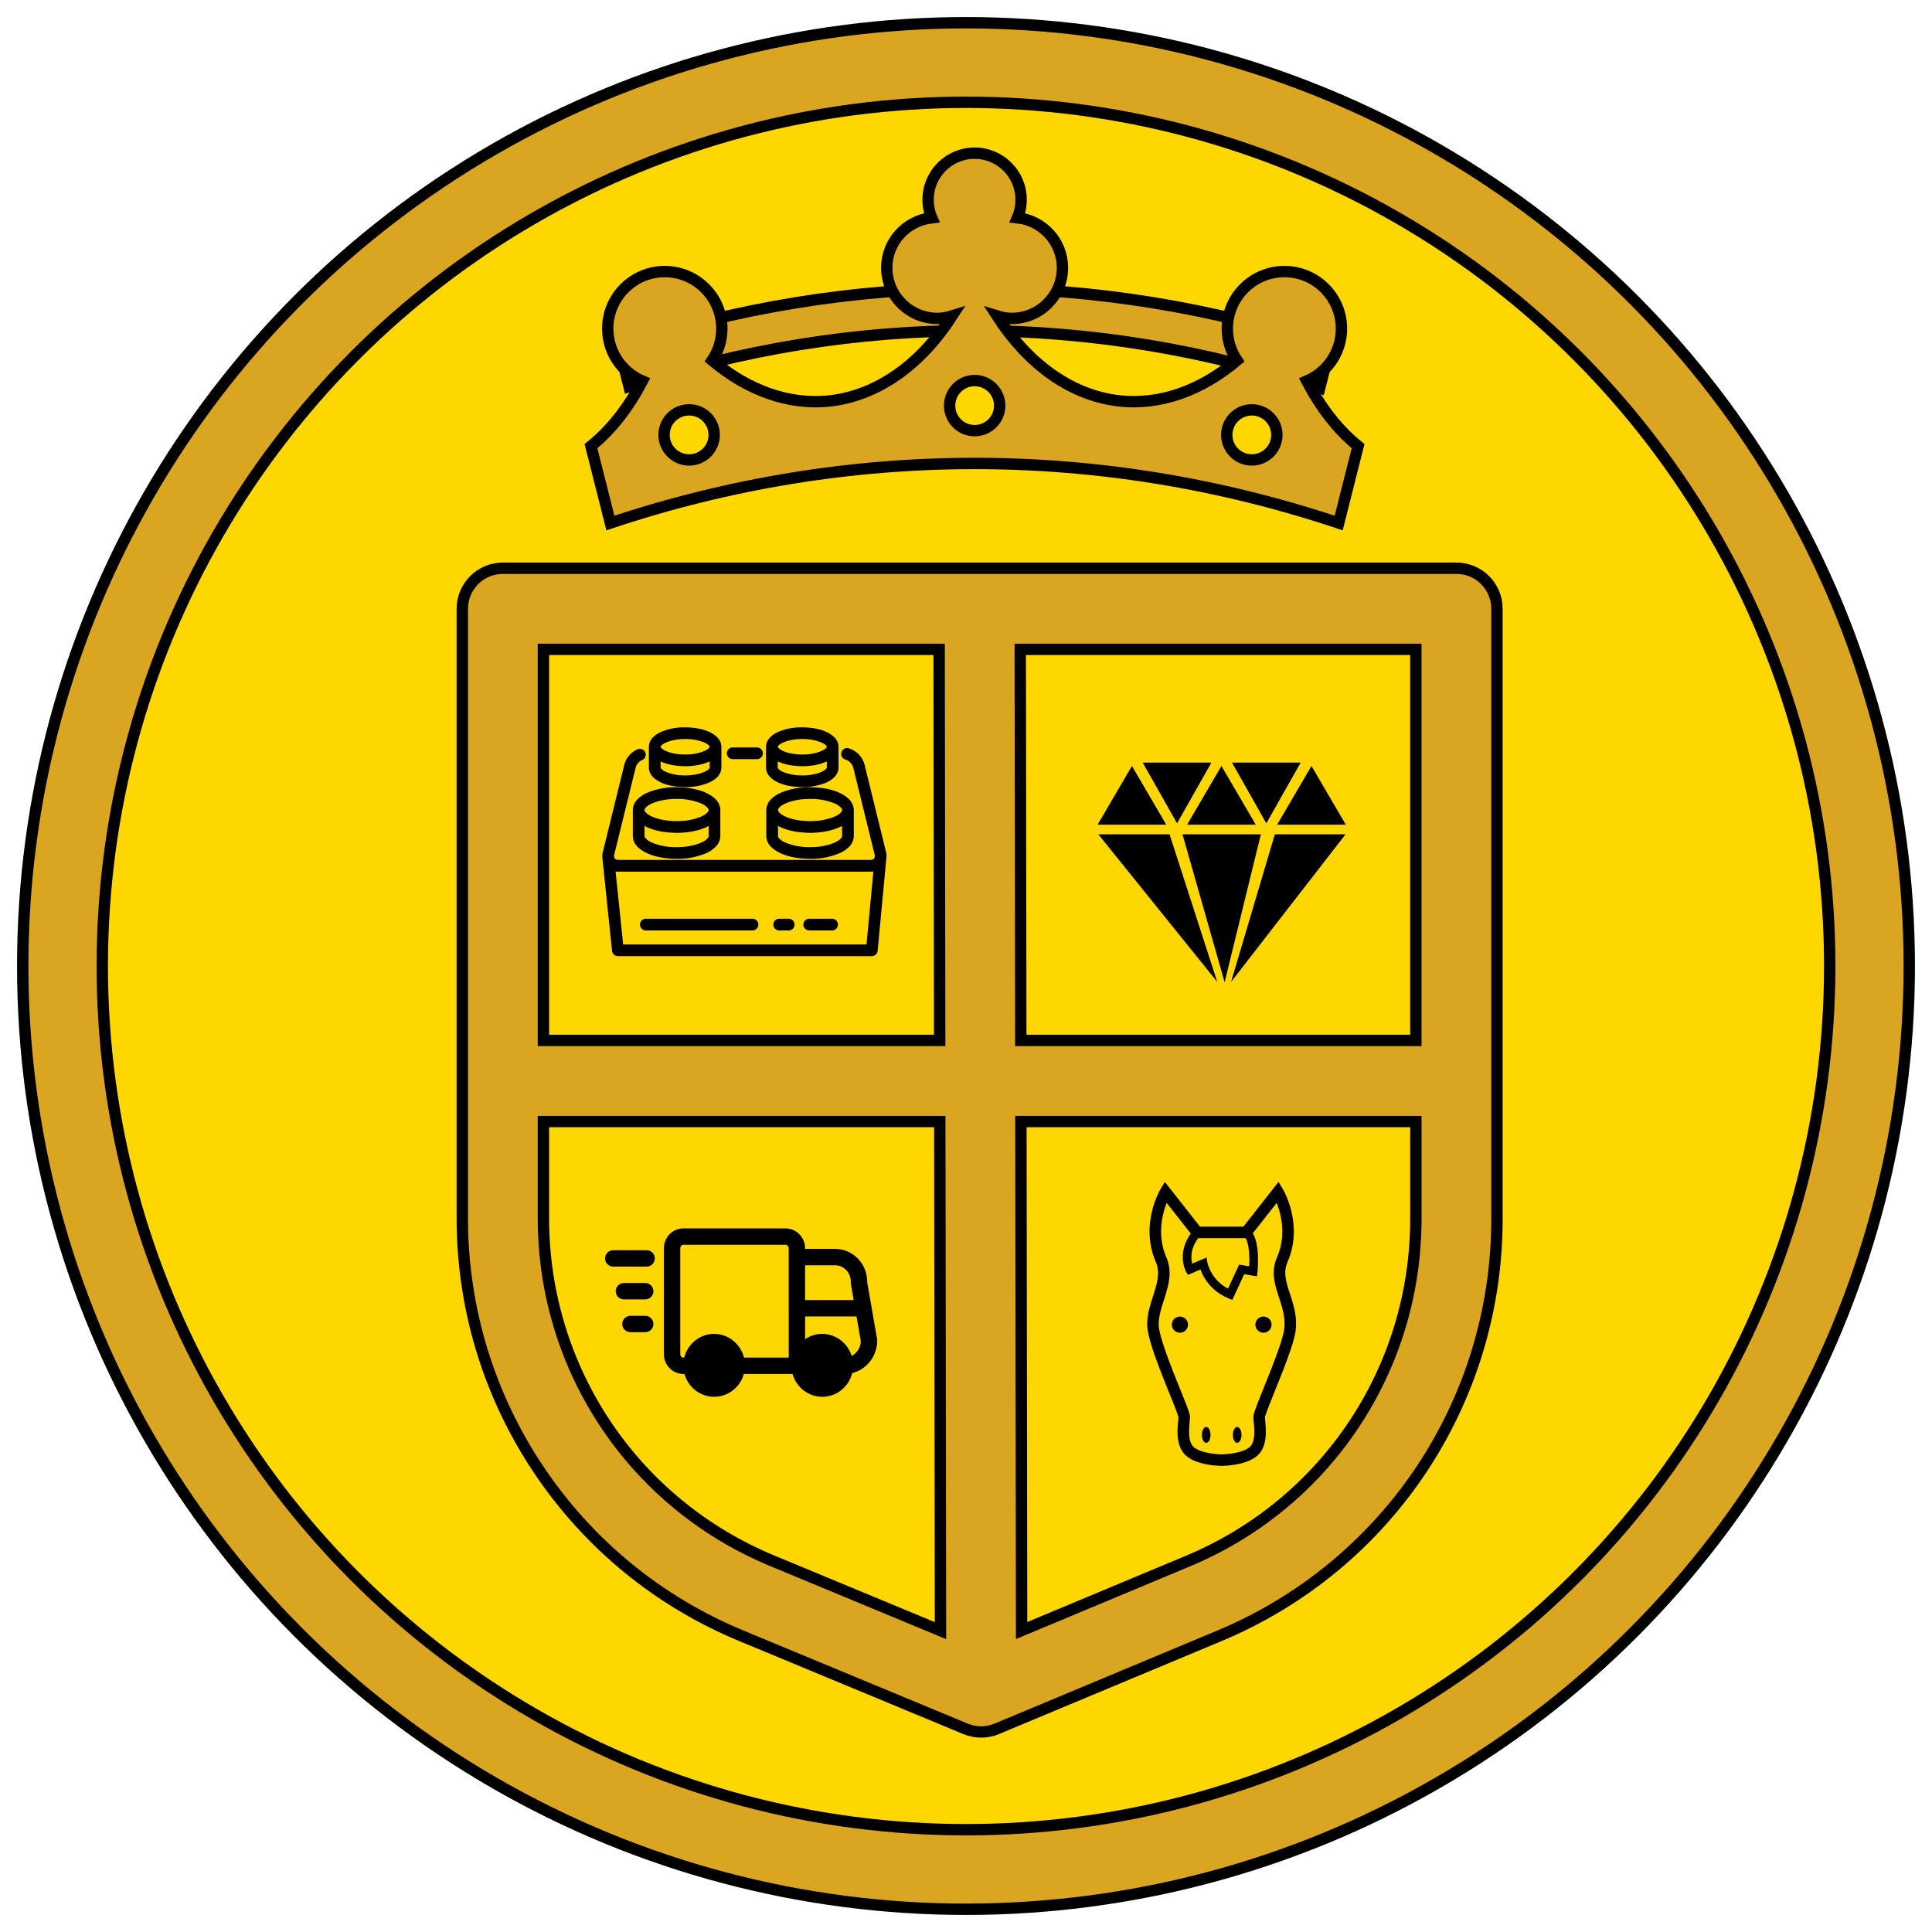 <?xml version='1.0' encoding='utf-8'?>
<svg xmlns="http://www.w3.org/2000/svg" width="850" height="850" viewBox="0 0 850 850"><circle cx="425" cy="425" r="415" stroke="black" stroke-width="5" fill="#DAA520" /><circle cx="425" cy="425" r="380" stroke="black" stroke-width="5" fill="#FFD700" /><g transform="translate(175, 250)"><g>
	<g>
		<path d="M465.764,0H46.236c-9.855,0-17.845,7.99-17.845,17.845v268.146c0,39.426,11.572,77.598,33.462,110.389    c21.892,32.79,52.71,58.113,89.123,73.228l98.836,41.028c2.19,0.909,4.517,1.363,6.841,1.363c2.339,0,4.678-0.46,6.877-1.379    l97.897-40.893c74.221-31.003,122.18-103.011,122.18-183.448V17.845C483.609,7.99,475.619,0,465.764,0z M64.08,35.689h174.1    l0.236,172.055H64.08V35.689z M164.66,436.646c-61.1-25.364-100.58-84.5-100.58-150.655v-42.558h174.386l0.307,223.98    L164.66,436.646z M273.869,35.689h174.05v172.055H274.106L273.869,35.689z M447.919,286.28    c0,65.997-39.349,125.079-100.246,150.517l-73.21,30.582l-0.307-223.946h173.764V286.28z" stroke="black" stroke-width="5" fill="#DAA520" />
	</g>
</g>
<g transform="translate(90,70) scale(1.287)"><path id="Path_28" data-name="Path 28" d="M736.185,530.844h8.3a2,2,0,0,0,0-4h-8.3a2,2,0,0,0,0,4Zm52.4,31.693-7.346-29.879a7.961,7.961,0,0,0-5.392-5.508,2,2,0,0,0-1.155,3.831,4.027,4.027,0,0,1,2.662,2.634l7.348,29.876a2.168,2.168,0,0,1,.066.515,2.242,2.242,0,0,1-.1.51,1.063,1.063,0,0,1-.317.466.446.446,0,0,1-.056.041.744.744,0,0,1-.1.065,2.376,2.376,0,0,1-.9.216h-.012v0h-86.17c-.074-.005-.136-.016-.2-.024a2.687,2.687,0,0,1-.5-.1c-.016-.005-.025-.012-.041-.017a1.38,1.38,0,0,1-.2-.086.867.867,0,0,1-.115-.08.817.817,0,0,1-.067-.049.93.93,0,0,1-.121-.138l-.018-.021a1.172,1.172,0,0,1-.091-.173l-.012-.024a1.374,1.374,0,0,1-.053-.164c-.01-.035-.019-.069-.027-.106-.006-.02-.01-.043-.014-.063-.013-.081-.025-.165-.035-.256a2.23,2.23,0,0,1,.068-.513l7.348-29.878a3.972,3.972,0,0,1,2.221-2.468,2,2,0,0,0-1.627-3.655,7.905,7.905,0,0,0-4.477,5.168L691.8,562.535a6.152,6.152,0,0,0-.184,1.469c0,.009,0,.018,0,.027a1.949,1.949,0,0,0,0,.418l3.316,31.948a2,2,0,0,0,1.989,1.792h86.814a2,2,0,0,0,1.992-1.812l2.967-31.54c0-.037,0-.072,0-.108a5.308,5.308,0,0,0,.068-.723A6.144,6.144,0,0,0,788.586,562.537Zm-6.664,31.653H698.73l-2.589-24.948a5.473,5.473,0,0,0,.97.063h86.2c.027,0,.052-.007.078-.007a5.52,5.52,0,0,0,.886-.061Zm-62-53.788a20.445,20.445,0,0,0,8.164-1.535,8.934,8.934,0,0,0,2.863-1.927,4.643,4.643,0,0,0,1.363-3.182v-2.5l0-4.6c0-.013,0-.025,0-.039a4.635,4.635,0,0,0-1.363-3.182c-2.347-2.356-6.351-3.409-11.027-3.465a20.486,20.486,0,0,0-8.166,1.537,8.916,8.916,0,0,0-2.861,1.928,4.629,4.629,0,0,0-1.366,3.182c0,.014,0,.026,0,.039l0,4.859v2.238a4.652,4.652,0,0,0,1.364,3.182C711.238,539.295,715.242,540.348,719.92,540.4Zm-8.393-13.78c0-.016-.011-.126.272-.432.806-.983,4.189-2.27,8.121-2.213a16.63,16.63,0,0,1,6.531,1.185,5.009,5.009,0,0,1,1.59,1.028c.283.306.268.416.271.432v0h-.005c0,.014.005.136-.284.446-.83.982-4.193,2.252-8.1,2.2-.326,0-.651-.007-.969-.021-.062,0-.123-.01-.183-.013-.256-.013-.51-.029-.756-.051-.061-.006-.118-.015-.176-.021-.246-.024-.49-.051-.727-.084-.076-.011-.148-.024-.224-.036-.213-.033-.426-.065-.631-.1-.1-.019-.186-.041-.281-.061-.176-.036-.354-.071-.524-.112-.146-.036-.285-.076-.426-.116-.1-.028-.214-.054-.316-.085-.213-.063-.412-.13-.6-.2-.024-.009-.051-.016-.075-.024-.215-.079-.42-.162-.611-.248a5.15,5.15,0,0,1-1.6-1.023c-.291-.31-.283-.432-.285-.446h0Zm0,5.007c.141.067.291.126.436.188.111.049.221.1.334.146.367.147.746.281,1.14.4.112.035.231.065.346.1.319.091.645.173.979.248.132.029.261.06.4.086.438.089.883.167,1.344.229.08.011.162.019.244.029q.609.077,1.242.125l.406.029c.5.031,1.008.055,1.526.061.777,0,1.535-.037,2.269-.1.342-.031.661-.092.991-.137.38-.05.775-.089,1.14-.158s.674-.162,1.008-.244.656-.142.961-.233c.281-.085.529-.2.8-.292.322-.117.66-.22.961-.353l.031-.015.006,0,.019-.009.207-.1v2.131c0,.014.012.125-.269.433-.809.981-4.189,2.27-8.121,2.212a16.61,16.61,0,0,1-6.531-1.186,5.069,5.069,0,0,1-1.59-1.026c-.283-.31-.268-.419-.272-.433Zm48.434,8.773a20.452,20.452,0,0,0,8.164-1.535,8.934,8.934,0,0,0,2.863-1.927,4.648,4.648,0,0,0,1.364-3.182v-2.5l0-4.6h0c0-.013,0-.025,0-.039a4.631,4.631,0,0,0-1.364-3.182c-2.345-2.356-6.349-3.409-11.027-3.465a20.48,20.48,0,0,0-8.164,1.537,8.906,8.906,0,0,0-2.861,1.928,4.62,4.62,0,0,0-1.366,3.182c0,.014,0,.026,0,.039l0,4.859v2.238a4.635,4.635,0,0,0,1.364,3.182C751.277,539.295,755.283,540.348,759.961,540.4Zm-8.393-13.78c0-.016-.013-.126.27-.432.808-.983,4.189-2.27,8.121-2.213a16.623,16.623,0,0,1,6.531,1.185,5,5,0,0,1,1.592,1.028c.283.306.268.416.27.432v0h-.006c0,.014.006.136-.284.446-.826.978-4.168,2.243-8.058,2.2h-.043c-.092,0-.18-.005-.27-.006-.234,0-.468-.005-.7-.015-.137-.007-.269-.018-.4-.027-.18-.012-.36-.021-.535-.037-.119-.011-.231-.028-.348-.04-.186-.021-.373-.039-.553-.065-.107-.014-.207-.034-.31-.05-.184-.029-.371-.056-.547-.089-.106-.02-.2-.044-.3-.066-.168-.035-.34-.068-.5-.107-.138-.034-.267-.072-.4-.108-.113-.031-.233-.06-.342-.093-.2-.059-.387-.124-.57-.189-.035-.012-.074-.023-.11-.036-.214-.079-.42-.161-.611-.247a5.175,5.175,0,0,1-1.6-1.023c-.287-.31-.281-.432-.281-.446h-.006Zm0,5.006c.135.064.28.121.418.182.119.052.237.107.36.156.363.145.736.278,1.125.4.121.037.244.069.367.1q.468.132.957.242c.135.03.269.062.408.089.436.088.879.166,1.336.228.084.011.172.019.256.03q.6.075,1.228.124l.414.029c.5.031,1,.054,1.516.061h.008c.777,0,1.535-.038,2.269-.1.256-.023.495-.071.745-.1.468-.058.941-.109,1.388-.193.307-.057.586-.143.881-.213.365-.087.742-.161,1.086-.265.266-.08.5-.186.754-.277.338-.12.689-.228,1-.367l.033-.015,0,0,.014-.006.215-.1v2.131c0,.014.011.123-.272.433-.807.981-4.189,2.27-8.119,2.212a16.613,16.613,0,0,1-6.533-1.186,5.094,5.094,0,0,1-1.59-1.026c-.281-.31-.266-.419-.27-.433Zm-49.531,16.614c0,.018,0,.034,0,.052l0,4v4.84a5.275,5.275,0,0,0,1.564,3.629c2.737,2.765,7.653,4.107,13.393,4.165a25.108,25.108,0,0,0,9.977-1.871,10.7,10.7,0,0,0,3.414-2.294,5.3,5.3,0,0,0,1.566-3.629v-4.149l0-4.694c0-.018,0-.034,0-.052a5.3,5.3,0,0,0-1.566-3.629c-2.737-2.767-7.653-4.108-13.391-4.165a25.12,25.12,0,0,0-9.98,1.87,10.689,10.689,0,0,0-3.414,2.295A5.3,5.3,0,0,0,702.037,548.242Zm25.914,8.9c0,.174-.058.433-.471.88-1.2,1.393-5.49,2.969-10.484,2.914a21.258,21.258,0,0,1-8.348-1.523,6.861,6.861,0,0,1-2.14-1.391c-.41-.447-.467-.706-.469-.88v-3.46c.063.034.135.061.2.1q.531.282,1.108.528c.17.072.347.139.521.207q.477.183.979.345c.179.057.355.116.541.17.472.136.959.261,1.463.371.082.017.166.035.25.051.507.1,1.029.192,1.562.268.186.027.375.049.565.072q.647.08,1.316.132c.185.016.369.031.557.043.621.039,1.252.067,1.9.073h0c.072,0,.143,0,.215-.005.4,0,.8-.009,1.2-.027.2-.009.4-.027.6-.041.26-.017.521-.029.775-.052.219-.02.432-.05.647-.074s.459-.047.683-.078.442-.071.662-.108.418-.063.621-.1c.225-.042.442-.094.661-.142.189-.041.382-.078.568-.122.23-.056.451-.121.676-.183.164-.045.334-.086.494-.135.232-.07.453-.149.678-.226.142-.049.291-.092.431-.144.242-.089.471-.187.7-.283.106-.044.219-.084.323-.13l.011-.005.036-.015c.337-.152.664-.312.978-.482ZM706.51,547.36c1.2-1.391,5.49-2.967,10.486-2.913a21.209,21.209,0,0,1,8.346,1.524,6.806,6.806,0,0,1,2.138,1.389c.413.447.469.708.471.882v.012h0a1.02,1.02,0,0,1-.236.584l-.008.009a3.142,3.142,0,0,1-.246.294c-1.225,1.391-5.5,2.947-10.463,2.892-.416,0-.828-.009-1.232-.026l-.153-.011c-.351-.017-.7-.04-1.041-.071-.074-.007-.142-.018-.215-.025-.316-.032-.628-.065-.933-.108-.07-.01-.135-.022-.2-.033-.3-.045-.6-.091-.891-.146-.066-.012-.127-.028-.193-.041-.283-.056-.567-.115-.836-.18-.076-.019-.147-.04-.221-.06-.252-.063-.5-.129-.74-.2-.088-.026-.166-.057-.254-.084-.211-.067-.426-.135-.623-.208-.121-.045-.231-.093-.346-.14-.15-.06-.306-.119-.447-.181s-.238-.117-.358-.174-.236-.112-.341-.168c-.149-.081-.28-.163-.412-.245-.057-.035-.123-.071-.178-.106a4.888,4.888,0,0,1-.848-.685,1.384,1.384,0,0,1-.49-.887h0l0-.012C706.041,548.068,706.1,547.809,706.51,547.36Zm69.5-2.747c-2.737-2.767-7.654-4.108-13.393-4.165a25.1,25.1,0,0,0-9.976,1.87,10.644,10.644,0,0,0-3.414,2.295,5.3,5.3,0,0,0-1.565,3.629c0,.03,0,.057,0,.086l0,3.346v5.463a5.274,5.274,0,0,0,1.567,3.629c2.734,2.765,7.652,4.107,13.388,4.165a25.114,25.114,0,0,0,9.981-1.871,10.7,10.7,0,0,0,3.412-2.294,5.284,5.284,0,0,0,1.564-3.629v-6.393l0-2.45c0-.018,0-.034,0-.052A5.292,5.292,0,0,0,776.006,544.613Zm-2.436,12.524c0,.174-.058.433-.468.88-1.2,1.393-5.493,2.969-10.489,2.914a21.237,21.237,0,0,1-8.344-1.523,6.79,6.79,0,0,1-2.14-1.391c-.412-.447-.469-.706-.471-.88v-3.46c.037.02.08.036.117.056.383.207.789.4,1.209.578.155.064.313.124.469.185.34.131.688.254,1.047.369.16.051.32.1.484.152.508.147,1.028.283,1.569.4l.078.016c.537.112,1.094.2,1.66.284.178.025.359.046.539.068q.658.081,1.336.135c.184.015.365.03.551.042.621.039,1.252.067,1.9.073q.716,0,1.412-.032c.149-.007.293-.02.44-.029.314-.02.629-.036.937-.064.164-.015.323-.038.485-.055.283-.031.568-.059.845-.1.178-.025.35-.058.528-.086.252-.04.508-.077.756-.123.181-.034.355-.077.533-.114.232-.05.469-.1.7-.151.182-.045.357-.1.535-.145.213-.058.43-.112.637-.174.174-.052.338-.112.506-.168.2-.067.408-.131.6-.2.162-.06.315-.127.471-.19.184-.073.373-.143.551-.221l.019-.01.024-.01q.507-.228.978-.481Zm0-8.883h0a.814.814,0,0,1-.088.341l0,0a1.659,1.659,0,0,1-.144.239c-.008.011-.022.024-.029.035a2.71,2.71,0,0,1-.225.27,4.4,4.4,0,0,1-.992.787l-.041.022c-.129.078-.268.156-.414.234l-.119.058c-.127.065-.256.13-.395.194l-.156.066c-.135.06-.27.119-.414.176l-.176.066c-.146.056-.291.112-.447.166-.051.018-.106.034-.157.052-.167.056-.337.112-.513.166-.035.011-.072.02-.108.03a22.56,22.56,0,0,1-6.535.875c-.416,0-.826-.009-1.232-.026l-.11-.008c-.367-.018-.73-.042-1.086-.074l-.039-.005a21.815,21.815,0,0,1-4.2-.79l-.008,0c-.3-.091-.591-.187-.869-.289-.06-.023-.113-.048-.174-.071-.213-.081-.421-.163-.617-.251-.1-.046-.193-.095-.291-.142-.137-.065-.277-.13-.4-.2-.164-.09-.313-.181-.457-.272-.041-.026-.09-.051-.129-.077a4.846,4.846,0,0,1-.85-.687,1.381,1.381,0,0,1-.492-.887h0l0-.012c0-.174.059-.433.473-.882,1.2-1.391,5.488-2.967,10.482-2.913a21.213,21.213,0,0,1,8.348,1.524,6.824,6.824,0,0,1,2.139,1.389c.412.447.468.708.47.882Zm-30.623,37.151H706.49a2,2,0,1,0,0,4h36.457a2,2,0,0,0,0-4Zm27.2,0h-7.81a2,2,0,1,0,0,4h7.81a2,2,0,0,0,0-4Zm-14.83,0h-3.256a2,2,0,0,0,0,4h3.256a2,2,0,0,0,0-4Z" transform="translate(-691.613 -519.975)" fill="black" />
</g><g transform="translate(300,70) scale(3.906)"><title>diamond</title>
<path d="M2.103 12.052l13.398 16.629-5.373-16.629h-8.025zM11.584 12.052l4.745 16.663 4.083-16.663h-8.828zM17.051 28.681l12.898-16.629h-7.963l-4.935 16.629zM29.979 10.964l-3.867-6.612-3.869 6.612h7.736zM24.896 3.973h-7.736l3.867 6.839 3.869-6.839zM19.838 10.964l-3.867-6.612-3.868 6.612h7.735zM14.839 3.973h-7.735l3.868 6.839 3.867-6.839zM5.889 4.352l-3.867 6.612h7.735l-3.868-6.612z" />
</g><g transform="translate(90,270) scale(4.808)"><path fill-rule="evenodd" clip-rule="evenodd" d="M12.31 16.826C12.286 17.996 11.346 18.928 10.205 18.912C9.064 18.896 8.149 17.938 8.157 16.768C8.165 15.597 9.092 14.652 10.233 14.652C10.79 14.658 11.321 14.89 11.711 15.298C12.1 15.706 12.316 16.255 12.31 16.826V16.826Z" stroke="#000000" stroke-width="1.5" stroke-linecap="round" stroke-linejoin="round" />
<path fill-rule="evenodd" clip-rule="evenodd" d="M22.201 16.826C22.178 17.996 21.238 18.928 20.097 18.912C18.955 18.896 18.041 17.938 18.048 16.768C18.056 15.597 18.983 14.652 20.125 14.652C20.681 14.658 21.213 14.89 21.602 15.298C21.991 15.706 22.207 16.255 22.201 16.826V16.826Z" stroke="#000000" stroke-width="1.5" stroke-linecap="round" stroke-linejoin="round" />
<path d="M17.803 17.576C18.217 17.576 18.553 17.24 18.553 16.826C18.553 16.412 18.217 16.076 17.803 16.076V17.576ZM12.31 16.076C11.896 16.076 11.56 16.412 11.56 16.826C11.56 17.24 11.896 17.576 12.31 17.576V16.076ZM17.057 16.826C17.057 17.24 17.393 17.576 17.807 17.576C18.221 17.576 18.557 17.24 18.557 16.826H17.057ZM18.557 11.559C18.557 11.145 18.221 10.809 17.807 10.809C17.393 10.809 17.057 11.145 17.057 11.559H18.557ZM17.807 16.076C17.393 16.076 17.057 16.412 17.057 16.826C17.057 17.24 17.393 17.576 17.807 17.576V16.076ZM18.052 17.576C18.466 17.576 18.802 17.24 18.802 16.826C18.802 16.412 18.466 16.076 18.052 16.076V17.576ZM22.189 16.076C21.775 16.085 21.447 16.428 21.456 16.842C21.464 17.256 21.807 17.585 22.221 17.576L22.189 16.076ZM24.4 14.485L25.15 14.472C25.149 14.433 25.145 14.395 25.139 14.357L24.4 14.485ZM24.63 11.431C24.559 11.022 24.171 10.749 23.762 10.82C23.354 10.891 23.081 11.279 23.152 11.688L24.63 11.431ZM17.803 6.127C17.389 6.127 17.053 6.463 17.053 6.877C17.053 7.291 17.389 7.627 17.803 7.627V6.127ZM21.285 6.877L21.285 7.627L21.29 7.627L21.285 6.877ZM22.874 7.564L22.327 8.077L22.327 8.077L22.874 7.564ZM23.483 9.218L22.734 9.186C22.732 9.24 22.735 9.294 22.745 9.347L23.483 9.218ZM23.152 11.688C23.223 12.096 23.612 12.369 24.02 12.298C24.428 12.227 24.701 11.838 24.63 11.43L23.152 11.688ZM18.553 6.877C18.553 6.463 18.217 6.127 17.803 6.127C17.389 6.127 17.053 6.463 17.053 6.877H18.553ZM17.053 11.559C17.053 11.973 17.389 12.309 17.803 12.309C18.217 12.309 18.553 11.973 18.553 11.559H17.053ZM17.053 6.877C17.053 7.291 17.389 7.627 17.803 7.627C18.217 7.627 18.553 7.291 18.553 6.877H17.053ZM17.803 6.077L17.053 6.072V6.077H17.803ZM16.766 5L16.77 4.25H16.766V5ZM7.42 5L7.42 4.25L7.417 4.25L7.42 5ZM6.684 5.317L6.145 4.796L6.145 4.796L6.684 5.317ZM6.382 6.075L7.132 6.075L7.132 6.072L6.382 6.075ZM6.382 15.75L7.132 15.753V15.75H6.382ZM6.684 16.508L6.145 17.029L6.145 17.029L6.684 16.508ZM7.42 16.825L7.417 17.575H7.42V16.825ZM8.153 17.575C8.567 17.575 8.903 17.239 8.903 16.825C8.903 16.411 8.567 16.075 8.153 16.075V17.575ZM17.805 10.808C17.391 10.808 17.055 11.144 17.055 11.558C17.055 11.972 17.391 12.308 17.805 12.308V10.808ZM23.893 12.308C24.307 12.308 24.643 11.972 24.643 11.558C24.643 11.144 24.307 10.808 23.893 10.808V12.308ZM1 6.25C0.586 6.25 0.25 6.586 0.25 7C0.25 7.414 0.586 7.75 1 7.75V6.25ZM4.052 7.75C4.466 7.75 4.802 7.414 4.802 7C4.802 6.586 4.466 6.25 4.052 6.25V7.75ZM1.975 9.25C1.561 9.25 1.225 9.586 1.225 10C1.225 10.414 1.561 10.75 1.975 10.75V9.25ZM3.925 10.75C4.339 10.75 4.675 10.414 4.675 10C4.675 9.586 4.339 9.25 3.925 9.25V10.75ZM2.57 12.25C2.156 12.25 1.82 12.586 1.82 13C1.82 13.414 2.156 13.75 2.57 13.75V12.25ZM3.925 13.75C4.339 13.75 4.675 13.414 4.675 13C4.675 12.586 4.339 12.25 3.925 12.25V13.75ZM17.803 16.076H12.31V17.576H17.803V16.076ZM18.557 16.826V11.559H17.057V16.826H18.557ZM17.807 17.576H18.052V16.076H17.807V17.576ZM22.221 17.576C23.888 17.54 25.179 16.134 25.15 14.472L23.65 14.498C23.666 15.37 22.994 16.059 22.189 16.076L22.221 17.576ZM25.139 14.357L24.63 11.431L23.152 11.688L23.661 14.614L25.139 14.357ZM17.803 7.627H21.285V6.127H17.803V7.627ZM21.29 7.627C21.677 7.624 22.052 7.785 22.327 8.077L23.42 7.05C22.864 6.458 22.091 6.122 21.28 6.127L21.29 7.627ZM22.327 8.077C22.602 8.371 22.752 8.771 22.734 9.186L24.233 9.25C24.267 8.437 23.976 7.642 23.42 7.05L22.327 8.077ZM22.745 9.347L23.152 11.688L24.63 11.43L24.222 9.089L22.745 9.347ZM17.053 6.877V11.559H18.553V6.877H17.053ZM18.553 6.877V6.077H17.053V6.877H18.553ZM18.553 6.082C18.556 5.605 18.375 5.143 18.042 4.798L16.962 5.838C17.019 5.897 17.054 5.981 17.053 6.072L18.553 6.082ZM18.042 4.798C17.709 4.452 17.252 4.253 16.77 4.25L16.762 5.75C16.833 5.75 16.906 5.78 16.962 5.838L18.042 4.798ZM16.766 4.25H7.42V5.75H16.766V4.25ZM7.417 4.25C6.935 4.252 6.478 4.451 6.145 4.796L7.224 5.838C7.28 5.78 7.352 5.75 7.424 5.75L7.417 4.25ZM6.145 4.796C5.812 5.14 5.63 5.602 5.632 6.078L7.132 6.072C7.132 5.981 7.167 5.897 7.224 5.838L6.145 4.796ZM5.632 6.075V15.75H7.132V6.075H5.632ZM5.632 15.747C5.63 16.223 5.812 16.685 6.145 17.029L7.224 15.987C7.167 15.928 7.132 15.844 7.132 15.753L5.632 15.747ZM6.145 17.029C6.478 17.374 6.935 17.573 7.417 17.575L7.424 16.075C7.352 16.075 7.28 16.045 7.224 15.987L6.145 17.029ZM7.42 17.575H8.153V16.075H7.42V17.575ZM17.805 12.308H23.893V10.808H17.805V12.308ZM1 7.75H4.052V6.25H1V7.75ZM1.975 10.75H3.925V9.25H1.975V10.75ZM2.57 13.75H3.925V12.25H2.57V13.75Z" fill="#000000" />
</g><g transform="translate(300,270) scale(0.244)"><style type="text/css">
	.st0{fill:#000000;}
</style>
<g>
	<path class="st0" d="M379.987,204.198c-2.456-7.501-4.813-14.566-6.504-21.254c-1.703-6.702-2.74-12.982-2.734-19.03   c0.014-6.464,1.116-12.664,4.028-19.346c8.406-19.214,11.436-38.125,11.43-55.186c-0.007-21.895-4.92-40.806-9.799-54.335   c-4.893-13.528-9.785-21.703-10.05-22.146L358.588,0l-63.354,80.633h-78.25L153.637,0.007l-7.771,12.889   c-0.264,0.449-5.157,8.624-10.049,22.152c-4.886,13.529-9.792,32.426-9.799,54.335c-0.006,17.061,3.024,35.972,11.43,55.179   c2.806,6.438,3.928,12.816,3.935,19.604c0.052,12.863-4.371,27.25-9.323,42.582c-4.873,15.352-10.268,31.647-10.314,49.23   c0,4.483,0.37,9.052,1.222,13.641c2.311,12.433,6.96,27.554,12.631,43.77c8.504,24.285,19.34,50.881,28.029,72.34   c4.338,10.717,8.148,20.152,10.809,27.25c1.327,3.533,2.37,6.491,3.018,8.59c0.323,1.043,0.554,1.876,0.66,2.351l0.026,0.132   c-0.013,0.694-0.079,1.81-0.211,3.275c-0.436,5.183-1.433,13.523-1.44,22.72c0.013,7.171,0.588,14.936,2.753,22.602   c2.153,7.62,6.055,15.358,12.935,21.254c5.956,5.084,12.908,8.432,19.907,10.928c10.518,3.698,21.327,5.401,29.646,6.286   c8.313,0.872,14.117,0.884,14.381,0.884c0.357-0.013,10.538,0,23.427-2.08c6.444-1.056,13.576-2.622,20.594-5.091   c7.005-2.496,13.952-5.844,19.914-10.928c6.874-5.896,10.776-13.634,12.935-21.254c2.166-7.666,2.74-15.438,2.746-22.608   c0-6.141-0.449-11.859-0.872-16.56c-0.211-2.35-0.422-4.444-0.561-6.154c-0.132-1.453-0.198-2.549-0.211-3.249   c0.086-0.382,0.27-1.129,0.561-2.06c0.759-2.522,2.159-6.47,3.981-11.271c6.398-16.89,17.98-44.575,28.458-71.646   c5.242-13.543,10.215-26.966,14.169-38.97c3.956-12.044,6.907-22.502,8.082-31.006c0.634-4.676,0.918-9.238,0.918-13.675   C390.241,236.03,384.866,219.186,379.987,204.198z M213.636,101.426h85.618c0.31,0.515,0.614,1.057,0.918,1.664   c2.12,4.278,3.711,10.591,4.609,17.378c0.924,6.788,1.228,14.05,1.228,20.482c0,4.186-0.125,8.009-0.284,11.146l-18.21-3.038   l-20,43.314c-14.864-7.844-23.83-18.521-29.343-27.791c-3.136-5.289-5.098-10.102-6.253-13.523   c-0.574-1.703-0.951-3.063-1.182-3.954l-0.224-0.978l-0.039-0.198l-1.757-9.613l-25.711,11.02   c-0.819-3.117-1.539-7.138-1.532-11.898C201.52,126.305,203.944,114.638,213.636,101.426z M368.736,266.337   c-0.495,3.704-1.704,9.006-3.48,15.186c-6.193,21.763-19.036,54.255-30.287,82.185c-5.632,13.991-10.875,26.88-14.757,36.982   c-1.941,5.052-3.546,9.396-4.721,12.955c-0.588,1.796-1.076,3.381-1.459,4.886c-0.185,0.766-0.357,1.492-0.489,2.284   c-0.132,0.805-0.258,1.638-0.264,2.832c0.007,1.776,0.133,3.513,0.298,5.448c0.495,5.725,1.366,13.232,1.366,20.944   c0.007,5.982-0.548,11.99-1.961,16.929c-1.42,4.978-3.546,8.65-6.471,11.159c-3.129,2.707-7.877,5.203-13.297,7.091   c-8.122,2.885-17.597,4.47-24.9,5.229c-3.651,0.384-6.774,0.575-8.94,0.674c-1.083,0.04-1.935,0.066-2.496,0.08l-0.621,0.013   h-0.145h-0.046c-0.792,0-10.195-0.125-21.103-1.994c-5.447-0.924-11.257-2.298-16.461-4.173c-5.21-1.875-9.752-4.298-12.796-6.926   c-2.919-2.502-5.045-6.174-6.471-11.152c-1.406-4.932-1.968-10.948-1.954-16.923c0-5.13,0.383-10.214,0.786-14.691   c0.205-2.245,0.416-4.338,0.574-6.26c0.166-1.934,0.298-3.658,0.304-5.448c-0.014-1.287-0.152-2.192-0.304-3.076   c-0.304-1.664-0.733-3.216-1.28-4.998c-2.034-6.55-5.85-16.269-10.703-28.346c-7.257-18.045-16.738-41.01-25.091-63.248   c-8.345-22.185-15.542-43.842-18.157-58.13c-0.601-3.242-0.872-6.524-0.872-9.871c-0.053-13.093,4.371-27.566,9.323-42.886   c4.86-15.338,10.261-31.522,10.314-48.926c0.007-9.138-1.604-18.626-5.685-27.929c-7.124-16.296-9.68-32.209-9.686-46.854   c-0.006-18.758,4.265-35.405,8.564-47.269c0.535-1.486,1.07-2.899,1.598-4.226l43.407,55.252   c-11.066,15.484-14.533,30.478-14.487,42.298c0.026,15.418,5.454,25.341,5.844,26.074l3.42,6.154l22.687-9.719   c1.473,4.04,3.645,9.046,6.92,14.579c7.547,12.796,20.99,28.062,43.552,37.438l6.932,2.892l21.44-46.457l23.097,3.843l0.865-8.241   c0.012-0.172,0.957-9.178,0.957-21.05c-0.007-9.231-0.548-20.152-2.688-30.293c-1.082-5.071-2.562-9.964-4.747-14.434   c-0.594-1.202-1.255-2.384-1.968-3.526l43.05-54.79c4.734,11.945,10.221,30.36,10.168,51.476c0,14.638-2.556,30.544-9.687,46.854   c-4.113,9.362-5.783,18.732-5.764,27.678c0,8.399,1.406,16.408,3.361,24.133c2.951,11.595,7.124,22.615,10.406,33.688   c3.302,11.073,5.738,22.092,5.738,33.714C369.469,258.994,369.244,262.613,368.736,266.337z" />
	<path class="st0" d="M228.176,441.839c-4.305,0-7.798,6.398-7.798,14.288c0,7.896,3.493,14.295,7.798,14.295   c4.305,0,7.798-6.398,7.798-14.295C235.974,448.237,232.481,441.839,228.176,441.839z" />
	<path class="st0" d="M284.049,441.839c-4.305,0-7.798,6.398-7.798,14.288c0,7.896,3.493,14.295,7.798,14.295   c4.305,0,7.791-6.398,7.791-14.295C291.84,448.237,288.354,441.839,284.049,441.839z" />
	<path class="st0" d="M180.781,242.726c-8.075,0-14.618,6.537-14.618,14.612c0,8.082,6.543,14.619,14.618,14.619   c8.076,0,14.612-6.537,14.612-14.619C195.393,249.262,188.856,242.726,180.781,242.726z" />
	<path class="st0" d="M331.443,242.726c-8.075,0-14.612,6.537-14.612,14.612c0,8.082,6.537,14.619,14.612,14.619   c8.076,0,14.619-6.537,14.619-14.619C346.062,249.262,339.519,242.726,331.443,242.726z" />
</g>
</g></g><g transform="translate(260, -20) scale(2.5)"><g>
	<path d="M4.92,68.964c0.593,2.347,1.192,4.693,1.774,7.04c39.751-13.17,81.899-13.065,121.556,0.264   c0.611-2.437,1.233-4.862,1.851-7.304C89.216,55.329,45.802,55.329,4.92,68.964z" stroke="black" stroke-width="2" fill="#DAA520" />
	<path d="M125.977,75.06c3.586-1.523,6.097-5.089,6.097-9.229c0-5.539-4.493-10.038-10.035-10.038   c-5.559,0-10.052,4.499-10.052,10.038c0,2.073,0.633,3.992,1.703,5.596c-6.259,5.263-13.536,7.983-20.956,7.098   c-8.485-1.044-15.899-6.618-21.278-14.924c0.833,0.256,1.698,0.433,2.604,0.433c4.921,0,8.912-3.989,8.912-8.909   c0-4.58-3.47-8.306-7.92-8.807c0.422-0.979,0.643-2.052,0.643-3.183c0-4.52-3.67-8.18-8.184-8.18c-4.515,0-8.182,3.66-8.182,8.18   c0,1.131,0.221,2.204,0.643,3.183c-4.45,0.501-7.92,4.227-7.92,8.807c0,4.92,3.989,8.909,8.91,8.909   c0.907,0,1.771-0.177,2.592-0.433c-5.368,8.312-12.793,13.874-21.265,14.924c-7.42,0.886-14.7-1.846-20.964-7.098   c1.075-1.604,1.703-3.522,1.703-5.596c0-5.539-4.493-10.038-10.046-10.038c-5.54,0-10.033,4.499-10.033,10.038   c0,4.14,2.51,7.705,6.096,9.229C6.637,79.653,3.623,83.603,0,86.514c1.144,4.504,2.283,9.018,3.417,13.531   c41.86-13.975,86.305-13.975,128.166,0c1.128-4.514,2.272-9.027,3.417-13.531C131.398,83.603,128.387,79.653,125.977,75.06z    M17.273,88.945c-2.434,0-4.411-1.973-4.411-4.409s1.978-4.408,4.411-4.408c2.436,0,4.409,1.972,4.409,4.408   S19.709,88.945,17.273,88.945z M67.521,83.787c-2.436,0-4.405-1.972-4.405-4.397c0-2.437,1.969-4.419,4.405-4.419   c2.437,0,4.409,1.982,4.409,4.419C71.93,81.81,69.957,83.787,67.521,83.787z M116.295,88.945c-2.431,0-4.408-1.973-4.408-4.409   s1.978-4.408,4.408-4.408s4.414,1.972,4.414,4.408S118.726,88.945,116.295,88.945z" stroke="black" stroke-width="2" fill="#DAA520" />
</g>
</g></svg>